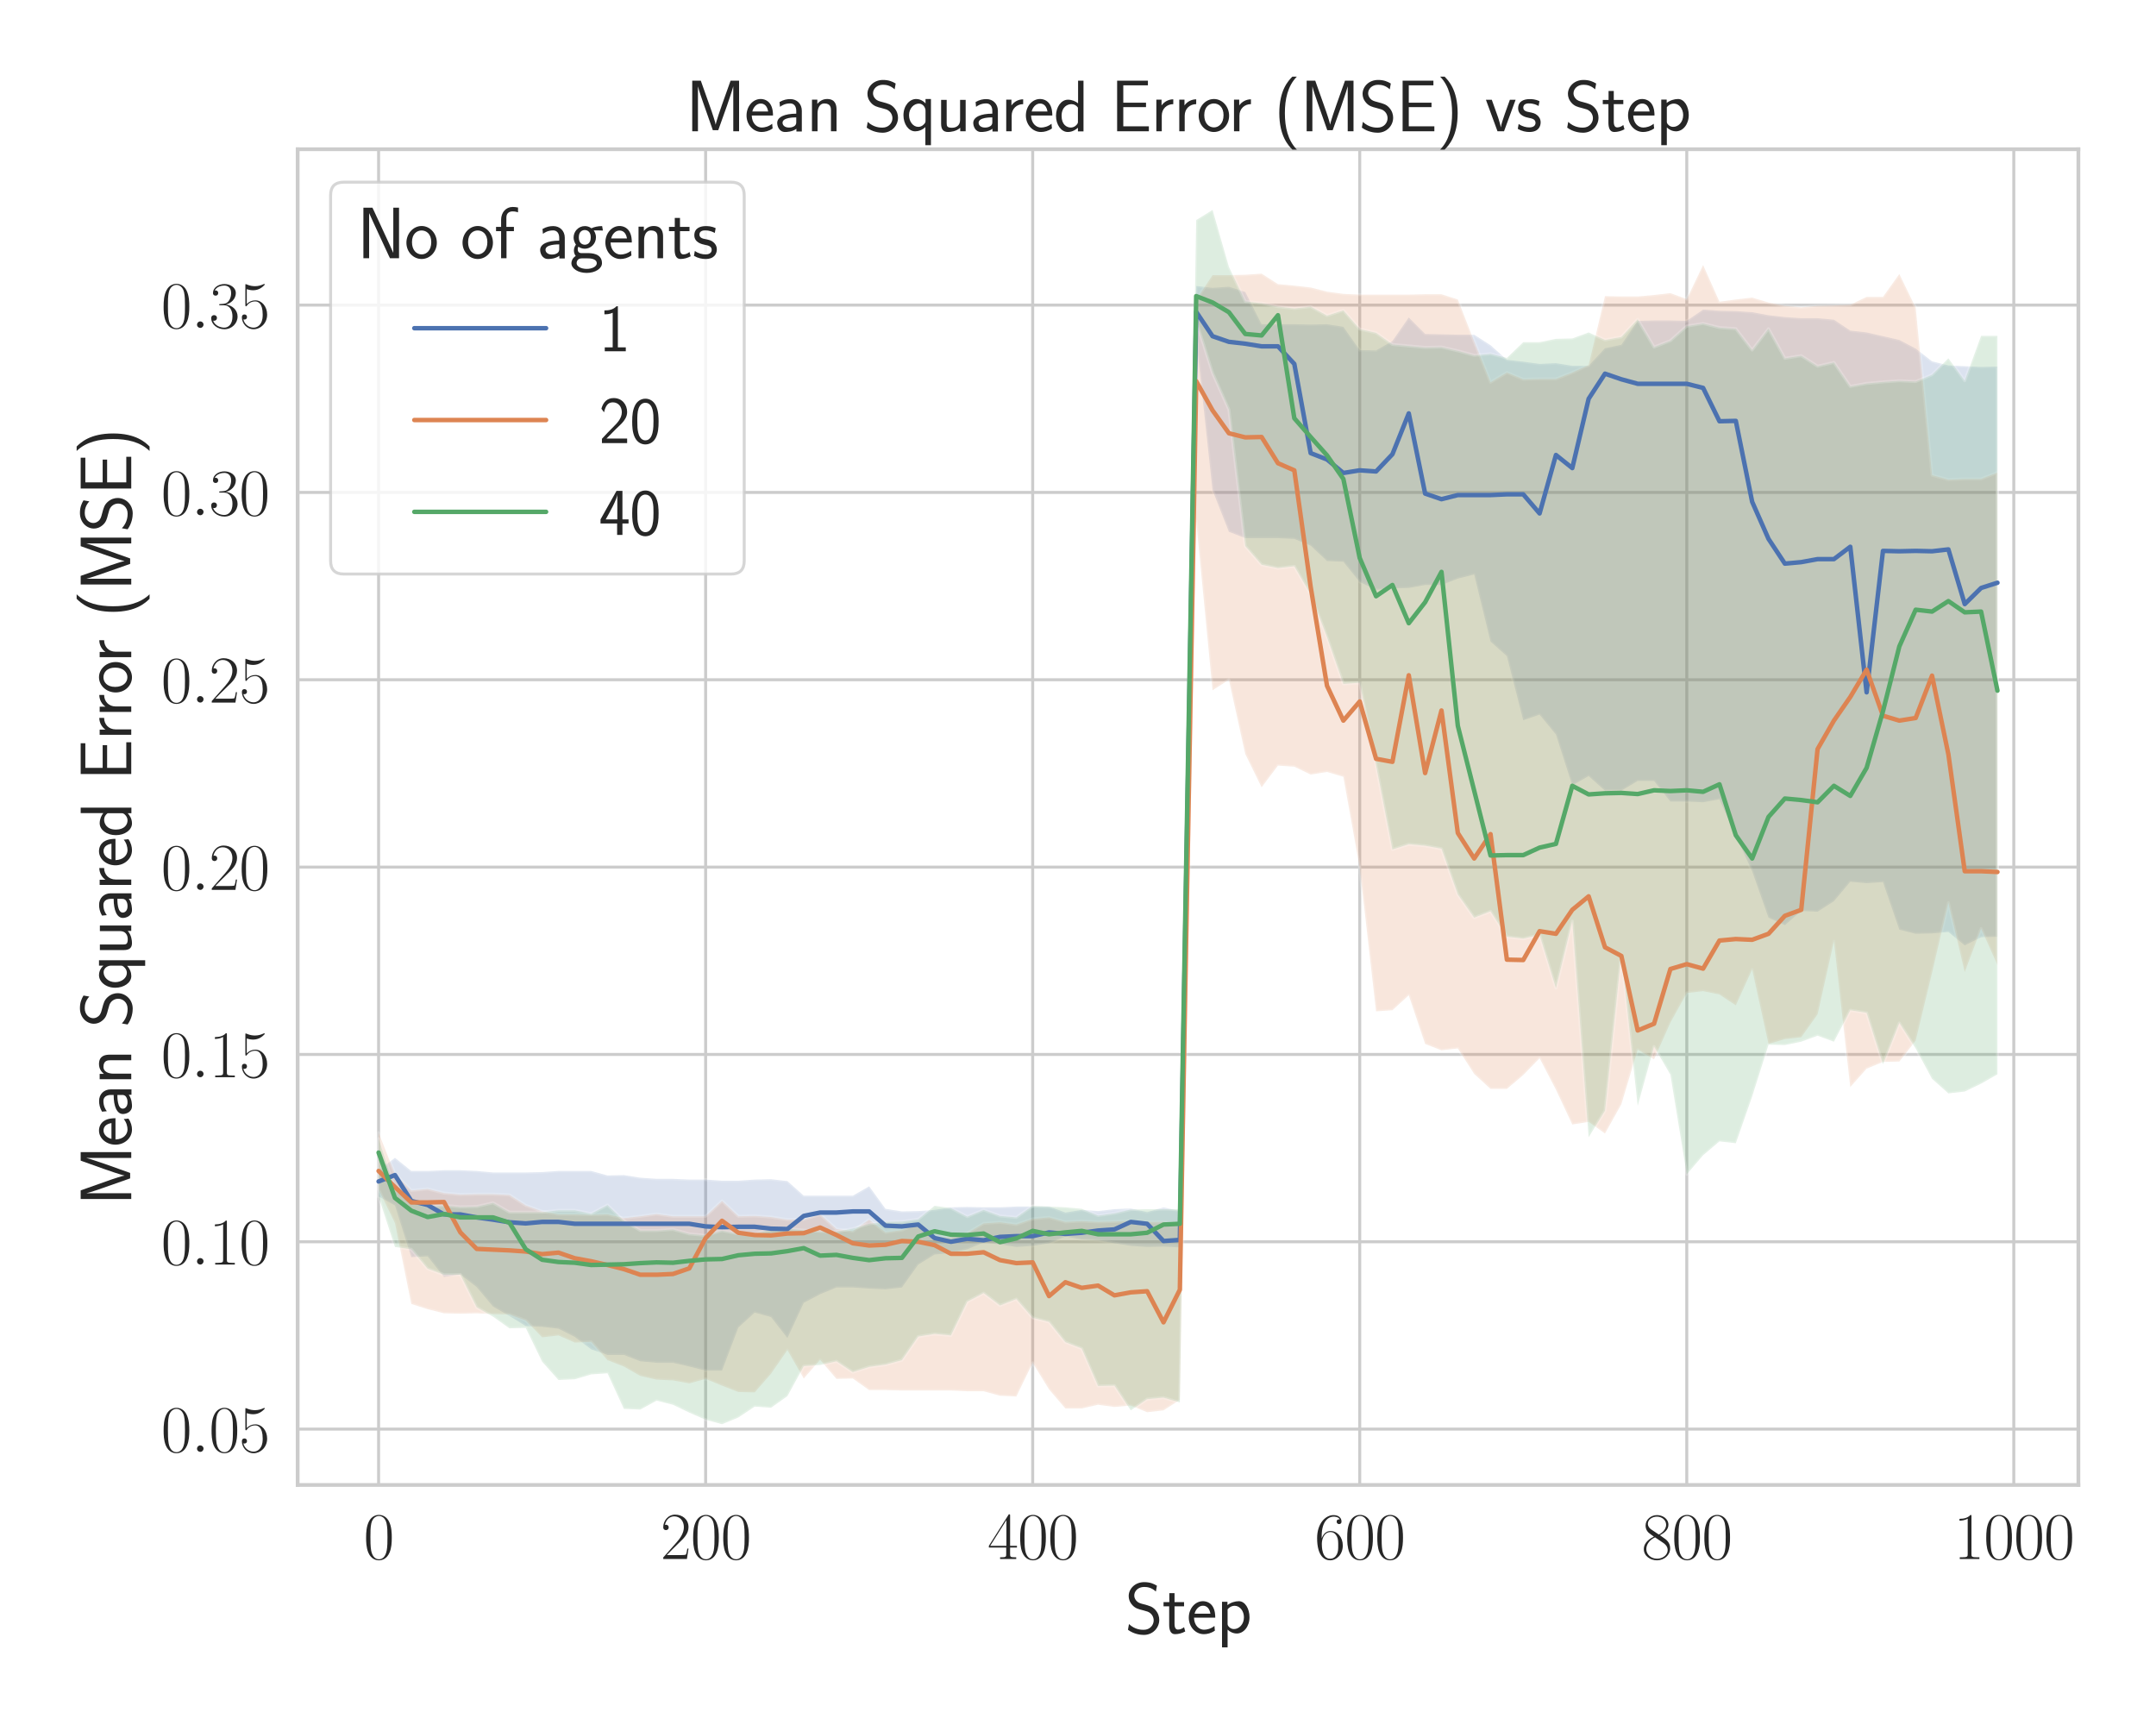 <?xml version="1.0" encoding="utf-8" standalone="no"?>
<!DOCTYPE svg PUBLIC "-//W3C//DTD SVG 1.1//EN"
  "http://www.w3.org/Graphics/SVG/1.1/DTD/svg11.dtd">
<svg xmlns:xlink="http://www.w3.org/1999/xlink" width="720pt" height="576pt" viewBox="0 0 720 576" xmlns="http://www.w3.org/2000/svg" version="1.1">
 <defs>
  <style type="text/css">*{stroke-linejoin: round; stroke-linecap: butt}</style>
 </defs>
 <g id="figure_1">
  <g id="patch_1">
   <path d="M 0 576 
L 720 576 
L 720 0 
L 0 0 
z
" style="fill: #ffffff"/>
  </g>
  <g id="axes_1">
   <g id="patch_2">
    <path d="M 99.406 495.841 
L 694.08 495.841 
L 694.08 49.831 
L 99.406 49.831 
z
" style="fill: #ffffff"/>
   </g>
   <g id="matplotlib.axis_1">
    <g id="xtick_1">
     <g id="line2d_1">
      <path d="M 126.437 495.841 
L 126.437 49.831 
" clip-path="url(#p36aef30b3f)" style="fill: none; stroke: #cccccc; stroke-linecap: round"/>
     </g>
     <g id="text_1">
      <!-- $\mathdefault{0}$ -->
      <g style="fill: #262626" transform="translate(121.411 520.562) scale(0.22 -0.22)">
       <defs>
        <path id="CMR17-30" d="M 2688 2025 
C 2688 2416 2682 3080 2413 3591 
C 2176 4039 1798 4198 1466 4198 
C 1158 4198 768 4058 525 3597 
C 269 3118 243 2524 243 2025 
C 243 1661 250 1106 448 619 
C 723 -39 1216 -128 1466 -128 
C 1760 -128 2208 -7 2470 600 
C 2662 1042 2688 1559 2688 2025 
z
M 1466 -26 
C 1056 -26 813 325 723 812 
C 653 1188 653 1738 653 2096 
C 653 2588 653 2997 736 3387 
C 858 3929 1216 4096 1466 4096 
C 1728 4096 2067 3923 2189 3400 
C 2272 3036 2278 2607 2278 2096 
C 2278 1680 2278 1169 2202 792 
C 2067 95 1690 -26 1466 -26 
z
" transform="scale(0.016)"/>
       </defs>
       <use xlink:href="#CMR17-30" transform="scale(0.996)"/>
      </g>
     </g>
    </g>
    <g id="xtick_2">
     <g id="line2d_2">
      <path d="M 235.651 495.841 
L 235.651 49.831 
" clip-path="url(#p36aef30b3f)" style="fill: none; stroke: #cccccc; stroke-linecap: round"/>
     </g>
     <g id="text_2">
      <!-- $\mathdefault{200}$ -->
      <g style="fill: #262626" transform="translate(220.573 520.562) scale(0.22 -0.22)">
       <defs>
        <path id="CMR17-32" d="M 2669 989 
L 2554 989 
C 2490 536 2438 459 2413 420 
C 2381 369 1920 369 1830 369 
L 602 369 
C 832 619 1280 1072 1824 1597 
C 2214 1967 2669 2402 2669 3035 
C 2669 3790 2067 4224 1395 4224 
C 691 4224 262 3604 262 3030 
C 262 2780 448 2748 525 2748 
C 589 2748 781 2787 781 3010 
C 781 3207 614 3264 525 3264 
C 486 3264 448 3258 422 3245 
C 544 3790 915 4058 1306 4058 
C 1862 4058 2227 3617 2227 3035 
C 2227 2479 1901 2000 1536 1584 
L 262 146 
L 262 0 
L 2515 0 
L 2669 989 
z
" transform="scale(0.016)"/>
       </defs>
       <use xlink:href="#CMR17-32" transform="scale(0.996)"/>
       <use xlink:href="#CMR17-30" transform="translate(45.69 0) scale(0.996)"/>
       <use xlink:href="#CMR17-30" transform="translate(91.381 0) scale(0.996)"/>
      </g>
     </g>
    </g>
    <g id="xtick_3">
     <g id="line2d_3">
      <path d="M 344.866 495.841 
L 344.866 49.831 
" clip-path="url(#p36aef30b3f)" style="fill: none; stroke: #cccccc; stroke-linecap: round"/>
     </g>
     <g id="text_3">
      <!-- $\mathdefault{400}$ -->
      <g style="fill: #262626" transform="translate(329.788 520.562) scale(0.22 -0.22)">
       <defs>
        <path id="CMR17-34" d="M 2150 4122 
C 2150 4256 2144 4256 2029 4256 
L 128 1254 
L 128 1088 
L 1779 1088 
L 1779 457 
C 1779 224 1766 160 1318 160 
L 1197 160 
L 1197 0 
C 1402 0 1747 0 1965 0 
C 2182 0 2528 0 2733 0 
L 2733 160 
L 2611 160 
C 2163 160 2150 224 2150 457 
L 2150 1088 
L 2803 1088 
L 2803 1254 
L 2150 1254 
L 2150 4122 
z
M 1798 3703 
L 1798 1254 
L 256 1254 
L 1798 3703 
z
" transform="scale(0.016)"/>
       </defs>
       <use xlink:href="#CMR17-34" transform="scale(0.996)"/>
       <use xlink:href="#CMR17-30" transform="translate(45.69 0) scale(0.996)"/>
       <use xlink:href="#CMR17-30" transform="translate(91.381 0) scale(0.996)"/>
      </g>
     </g>
    </g>
    <g id="xtick_4">
     <g id="line2d_4">
      <path d="M 454.081 495.841 
L 454.081 49.831 
" clip-path="url(#p36aef30b3f)" style="fill: none; stroke: #cccccc; stroke-linecap: round"/>
     </g>
     <g id="text_4">
      <!-- $\mathdefault{600}$ -->
      <g style="fill: #262626" transform="translate(439.003 520.562) scale(0.22 -0.22)">
       <defs>
        <path id="CMR17-36" d="M 678 2176 
C 678 3690 1395 4032 1811 4032 
C 1946 4032 2272 4009 2400 3776 
C 2298 3776 2106 3776 2106 3553 
C 2106 3381 2246 3323 2336 3323 
C 2394 3323 2566 3348 2566 3560 
C 2566 3954 2246 4179 1805 4179 
C 1043 4179 243 3390 243 1984 
C 243 253 966 -128 1478 -128 
C 2099 -128 2688 427 2688 1283 
C 2688 2081 2170 2662 1517 2662 
C 1126 2662 838 2407 678 1960 
L 678 2176 
z
M 1478 25 
C 691 25 691 1200 691 1436 
C 691 1896 909 2560 1504 2560 
C 1613 2560 1926 2560 2138 2120 
C 2253 1870 2253 1609 2253 1289 
C 2253 944 2253 690 2118 434 
C 1978 171 1773 25 1478 25 
z
" transform="scale(0.016)"/>
       </defs>
       <use xlink:href="#CMR17-36" transform="scale(0.996)"/>
       <use xlink:href="#CMR17-30" transform="translate(45.69 0) scale(0.996)"/>
       <use xlink:href="#CMR17-30" transform="translate(91.381 0) scale(0.996)"/>
      </g>
     </g>
    </g>
    <g id="xtick_5">
     <g id="line2d_5">
      <path d="M 563.295 495.841 
L 563.295 49.831 
" clip-path="url(#p36aef30b3f)" style="fill: none; stroke: #cccccc; stroke-linecap: round"/>
     </g>
     <g id="text_5">
      <!-- $\mathdefault{800}$ -->
      <g style="fill: #262626" transform="translate(548.218 520.562) scale(0.22 -0.22)">
       <defs>
        <path id="CMR17-38" d="M 1741 2264 
C 2144 2467 2554 2773 2554 3263 
C 2554 3841 1990 4179 1472 4179 
C 890 4179 378 3759 378 3180 
C 378 3021 416 2747 666 2505 
C 730 2442 998 2251 1171 2130 
C 883 1983 211 1634 211 934 
C 211 279 838 -128 1459 -128 
C 2144 -128 2720 362 2720 1010 
C 2720 1590 2330 1857 2074 2029 
L 1741 2264 
z
M 902 2822 
C 851 2854 595 3051 595 3351 
C 595 3739 998 4032 1459 4032 
C 1965 4032 2336 3676 2336 3262 
C 2336 2669 1670 2331 1638 2331 
C 1632 2331 1626 2331 1574 2370 
L 902 2822 
z
M 2080 1519 
C 2176 1449 2483 1240 2483 851 
C 2483 381 2010 25 1472 25 
C 890 25 448 438 448 940 
C 448 1443 838 1862 1280 2060 
L 2080 1519 
z
" transform="scale(0.016)"/>
       </defs>
       <use xlink:href="#CMR17-38" transform="scale(0.996)"/>
       <use xlink:href="#CMR17-30" transform="translate(45.69 0) scale(0.996)"/>
       <use xlink:href="#CMR17-30" transform="translate(91.381 0) scale(0.996)"/>
      </g>
     </g>
    </g>
    <g id="xtick_6">
     <g id="line2d_6">
      <path d="M 672.51 495.841 
L 672.51 49.831 
" clip-path="url(#p36aef30b3f)" style="fill: none; stroke: #cccccc; stroke-linecap: round"/>
     </g>
     <g id="text_6">
      <!-- $\mathdefault{1000}$ -->
      <g style="fill: #262626" transform="translate(652.406 520.562) scale(0.22 -0.22)">
       <defs>
        <path id="CMR17-31" d="M 1702 4058 
C 1702 4192 1696 4192 1606 4192 
C 1357 3916 979 3827 621 3827 
C 602 3827 570 3827 563 3808 
C 557 3795 557 3782 557 3648 
C 755 3648 1088 3686 1344 3839 
L 1344 461 
C 1344 236 1331 160 781 160 
L 589 160 
L 589 0 
C 896 0 1216 0 1523 0 
C 1830 0 2150 0 2458 0 
L 2458 160 
L 2266 160 
C 1715 160 1702 230 1702 458 
L 1702 4058 
z
" transform="scale(0.016)"/>
       </defs>
       <use xlink:href="#CMR17-31" transform="scale(0.996)"/>
       <use xlink:href="#CMR17-30" transform="translate(45.69 0) scale(0.996)"/>
       <use xlink:href="#CMR17-30" transform="translate(91.381 0) scale(0.996)"/>
       <use xlink:href="#CMR17-30" transform="translate(137.071 0) scale(0.996)"/>
      </g>
     </g>
    </g>
    <g id="text_7">
     <!-- Step -->
     <g style="fill: #262626" transform="translate(375.656 545.429) scale(0.24 -0.24)">
      <defs>
       <path id="CMSS17-53" d="M 2797 4169 
C 2515 4334 2208 4480 1690 4480 
C 864 4480 333 3879 333 3266 
C 333 3025 403 2753 653 2475 
C 902 2196 1184 2121 1542 2033 
C 1690 1994 1939 1924 1984 1906 
C 2342 1767 2515 1444 2515 1140 
C 2515 742 2202 318 1645 318 
C 1453 318 890 318 358 819 
L 269 318 
C 794 -64 1363 -128 1651 -128 
C 2438 -128 3002 488 3002 1186 
C 3002 1440 2925 1763 2656 2061 
C 2394 2347 2163 2410 1638 2549 
C 1338 2626 1146 2677 986 2873 
C 877 3013 819 3146 819 3317 
C 819 3673 1126 4060 1690 4060 
C 1971 4060 2336 4002 2707 3660 
L 2797 4169 
z
" transform="scale(0.016)"/>
       <path id="CMSS17-74" d="M 1069 2368 
L 1901 2368 
L 1901 2737 
L 1069 2737 
L 1069 3520 
L 614 3520 
L 614 2737 
L 109 2737 
L 109 2368 
L 602 2368 
L 602 749 
C 602 384 685 -64 1107 -64 
C 1427 -64 1722 25 2003 172 
L 1901 548 
C 1747 414 1562 337 1363 337 
C 1082 337 1069 696 1069 856 
L 1069 2368 
z
" transform="scale(0.016)"/>
       <path id="CMSS17-65" d="M 2502 1377 
C 2502 1590 2490 2003 2285 2345 
C 2061 2713 1696 2816 1421 2816 
C 755 2816 192 2188 192 1375 
C 192 582 774 -64 1510 -64 
C 1798 -64 2150 19 2470 248 
C 2470 274 2458 414 2451 420 
C 2451 433 2432 630 2432 656 
C 2125 407 1773 325 1517 325 
C 1107 325 666 667 646 1377 
L 2502 1377 
z
M 698 1728 
C 781 2084 1062 2421 1421 2421 
C 1517 2421 1965 2421 2080 1728 
L 698 1728 
z
" transform="scale(0.016)"/>
       <path id="CMSS17-70" d="M 966 333 
C 1178 129 1466 -5 1773 -5 
C 2368 -5 2880 603 2880 1412 
C 2880 2159 2496 2816 1946 2816 
C 1626 2816 1242 2702 954 2472 
L 954 2765 
L 480 2765 
L 480 -1216 
L 966 -1216 
L 966 333 
z
M 966 2100 
C 1018 2176 1235 2415 1587 2415 
C 2035 2415 2394 1960 2394 1412 
C 2394 787 1958 384 1530 384 
C 1402 384 1267 415 1139 523 
C 966 674 966 768 966 857 
L 966 2100 
z
" transform="scale(0.016)"/>
      </defs>
      <use xlink:href="#CMSS17-53" transform="scale(0.996)"/>
      <use xlink:href="#CMSS17-74" transform="translate(52.049 0) scale(0.996)"/>
      <use xlink:href="#CMSS17-65" transform="translate(85.88 0) scale(0.996)"/>
      <use xlink:href="#CMSS17-70" transform="translate(127.519 0) scale(0.996)"/>
     </g>
    </g>
   </g>
   <g id="matplotlib.axis_2">
    <g id="ytick_1">
     <g id="line2d_7">
      <path d="M 99.406 477.194 
L 694.08 477.194 
" clip-path="url(#p36aef30b3f)" style="fill: none; stroke: #cccccc; stroke-linecap: round"/>
     </g>
     <g id="text_8">
      <!-- $\mathdefault{0.05}$ -->
      <g style="fill: #262626" transform="translate(53.789 484.804) scale(0.22 -0.22)">
       <defs>
        <path id="CMMI12-3a" d="M 1178 307 
C 1178 492 1024 619 870 619 
C 685 619 557 466 557 313 
C 557 128 710 0 864 0 
C 1050 0 1178 153 1178 307 
z
" transform="scale(0.016)"/>
        <path id="CMR17-35" d="M 730 3692 
C 794 3666 1056 3584 1325 3584 
C 1920 3584 2246 3911 2432 4100 
C 2432 4157 2432 4192 2394 4192 
C 2387 4192 2374 4192 2323 4163 
C 2099 4058 1837 3973 1517 3973 
C 1325 3973 1037 3999 723 4139 
C 653 4171 640 4171 634 4171 
C 602 4171 595 4164 595 4037 
L 595 2203 
C 595 2089 595 2057 659 2057 
C 691 2057 704 2070 736 2114 
C 941 2401 1222 2522 1542 2522 
C 1766 2522 2246 2382 2246 1289 
C 2246 1085 2246 715 2054 421 
C 1894 159 1645 25 1370 25 
C 947 25 518 320 403 814 
C 429 807 480 795 506 795 
C 589 795 749 840 749 1038 
C 749 1210 627 1280 506 1280 
C 358 1280 262 1190 262 1011 
C 262 454 704 -128 1382 -128 
C 2042 -128 2669 440 2669 1264 
C 2669 2030 2170 2624 1549 2624 
C 1222 2624 947 2503 730 2274 
L 730 3692 
z
" transform="scale(0.016)"/>
       </defs>
       <use xlink:href="#CMR17-30" transform="scale(0.996)"/>
       <use xlink:href="#CMMI12-3a" transform="translate(45.69 0) scale(0.996)"/>
       <use xlink:href="#CMR17-30" transform="translate(72.788 0) scale(0.996)"/>
       <use xlink:href="#CMR17-35" transform="translate(118.478 0) scale(0.996)"/>
      </g>
     </g>
    </g>
    <g id="ytick_2">
     <g id="line2d_8">
      <path d="M 99.406 414.642 
L 694.08 414.642 
" clip-path="url(#p36aef30b3f)" style="fill: none; stroke: #cccccc; stroke-linecap: round"/>
     </g>
     <g id="text_9">
      <!-- $\mathdefault{0.10}$ -->
      <g style="fill: #262626" transform="translate(53.789 422.252) scale(0.22 -0.22)">
       <use xlink:href="#CMR17-30" transform="scale(0.996)"/>
       <use xlink:href="#CMMI12-3a" transform="translate(45.69 0) scale(0.996)"/>
       <use xlink:href="#CMR17-31" transform="translate(72.788 0) scale(0.996)"/>
       <use xlink:href="#CMR17-30" transform="translate(118.478 0) scale(0.996)"/>
      </g>
     </g>
    </g>
    <g id="ytick_3">
     <g id="line2d_9">
      <path d="M 99.406 352.09 
L 694.08 352.09 
" clip-path="url(#p36aef30b3f)" style="fill: none; stroke: #cccccc; stroke-linecap: round"/>
     </g>
     <g id="text_10">
      <!-- $\mathdefault{0.15}$ -->
      <g style="fill: #262626" transform="translate(53.789 359.7) scale(0.22 -0.22)">
       <use xlink:href="#CMR17-30" transform="scale(0.996)"/>
       <use xlink:href="#CMMI12-3a" transform="translate(45.69 0) scale(0.996)"/>
       <use xlink:href="#CMR17-31" transform="translate(72.788 0) scale(0.996)"/>
       <use xlink:href="#CMR17-35" transform="translate(118.478 0) scale(0.996)"/>
      </g>
     </g>
    </g>
    <g id="ytick_4">
     <g id="line2d_10">
      <path d="M 99.406 289.538 
L 694.08 289.538 
" clip-path="url(#p36aef30b3f)" style="fill: none; stroke: #cccccc; stroke-linecap: round"/>
     </g>
     <g id="text_11">
      <!-- $\mathdefault{0.20}$ -->
      <g style="fill: #262626" transform="translate(53.789 297.148) scale(0.22 -0.22)">
       <use xlink:href="#CMR17-30" transform="scale(0.996)"/>
       <use xlink:href="#CMMI12-3a" transform="translate(45.69 0) scale(0.996)"/>
       <use xlink:href="#CMR17-32" transform="translate(72.788 0) scale(0.996)"/>
       <use xlink:href="#CMR17-30" transform="translate(118.478 0) scale(0.996)"/>
      </g>
     </g>
    </g>
    <g id="ytick_5">
     <g id="line2d_11">
      <path d="M 99.406 226.985 
L 694.08 226.985 
" clip-path="url(#p36aef30b3f)" style="fill: none; stroke: #cccccc; stroke-linecap: round"/>
     </g>
     <g id="text_12">
      <!-- $\mathdefault{0.25}$ -->
      <g style="fill: #262626" transform="translate(53.789 234.596) scale(0.22 -0.22)">
       <use xlink:href="#CMR17-30" transform="scale(0.996)"/>
       <use xlink:href="#CMMI12-3a" transform="translate(45.69 0) scale(0.996)"/>
       <use xlink:href="#CMR17-32" transform="translate(72.788 0) scale(0.996)"/>
       <use xlink:href="#CMR17-35" transform="translate(118.478 0) scale(0.996)"/>
      </g>
     </g>
    </g>
    <g id="ytick_6">
     <g id="line2d_12">
      <path d="M 99.406 164.433 
L 694.08 164.433 
" clip-path="url(#p36aef30b3f)" style="fill: none; stroke: #cccccc; stroke-linecap: round"/>
     </g>
     <g id="text_13">
      <!-- $\mathdefault{0.30}$ -->
      <g style="fill: #262626" transform="translate(53.789 172.043) scale(0.22 -0.22)">
       <defs>
        <path id="CMR17-33" d="M 1414 2157 
C 1984 2157 2234 1662 2234 1090 
C 2234 320 1824 25 1453 25 
C 1114 25 563 194 390 693 
C 422 680 454 680 486 680 
C 640 680 755 782 755 948 
C 755 1133 614 1216 486 1216 
C 378 1216 211 1165 211 926 
C 211 335 787 -128 1466 -128 
C 2176 -128 2720 430 2720 1085 
C 2720 1707 2208 2157 1600 2227 
C 2086 2328 2554 2756 2554 3329 
C 2554 3820 2048 4179 1472 4179 
C 890 4179 378 3829 378 3329 
C 378 3110 544 3072 627 3072 
C 762 3072 877 3155 877 3321 
C 877 3486 762 3569 627 3569 
C 602 3569 570 3569 544 3557 
C 730 3959 1235 4032 1459 4032 
C 1683 4032 2106 3925 2106 3320 
C 2106 3143 2080 2828 1862 2550 
C 1670 2304 1453 2304 1242 2284 
C 1210 2284 1062 2269 1037 2269 
C 992 2263 966 2257 966 2208 
C 966 2163 973 2157 1101 2157 
L 1414 2157 
z
" transform="scale(0.016)"/>
       </defs>
       <use xlink:href="#CMR17-30" transform="scale(0.996)"/>
       <use xlink:href="#CMMI12-3a" transform="translate(45.69 0) scale(0.996)"/>
       <use xlink:href="#CMR17-33" transform="translate(72.788 0) scale(0.996)"/>
       <use xlink:href="#CMR17-30" transform="translate(118.478 0) scale(0.996)"/>
      </g>
     </g>
    </g>
    <g id="ytick_7">
     <g id="line2d_13">
      <path d="M 99.406 101.881 
L 694.08 101.881 
" clip-path="url(#p36aef30b3f)" style="fill: none; stroke: #cccccc; stroke-linecap: round"/>
     </g>
     <g id="text_14">
      <!-- $\mathdefault{0.35}$ -->
      <g style="fill: #262626" transform="translate(53.789 109.491) scale(0.22 -0.22)">
       <use xlink:href="#CMR17-30" transform="scale(0.996)"/>
       <use xlink:href="#CMMI12-3a" transform="translate(45.69 0) scale(0.996)"/>
       <use xlink:href="#CMR17-33" transform="translate(72.788 0) scale(0.996)"/>
       <use xlink:href="#CMR17-35" transform="translate(118.478 0) scale(0.996)"/>
      </g>
     </g>
    </g>
    <g id="text_15">
     <!-- Mean Squared Error (MSE) -->
     <g style="fill: #262626" transform="translate(43.831 402.557) rotate(-90) scale(0.24 -0.24)">
      <defs>
       <path id="CMSS17-4d" d="M 3194 2371 
L 2886 1473 
C 2835 1307 2662 791 2624 587 
L 2618 587 
C 2598 715 2560 849 2458 1174 
C 2400 1365 2336 1562 2272 1741 
L 1325 4416 
L 576 4416 
L 576 0 
L 1075 0 
L 1075 3900 
L 1082 3900 
C 1082 3894 1139 3613 1530 2499 
L 2374 96 
L 2848 96 
L 3610 2231 
C 3661 2378 3821 2843 3891 3066 
C 3955 3257 4115 3728 4154 3913 
L 4160 3913 
L 4160 0 
L 4666 0 
L 4666 4416 
L 3923 4416 
L 3194 2371 
z
" transform="scale(0.016)"/>
       <path id="CMSS17-61" d="M 2406 1791 
C 2406 2392 1978 2808 1402 2808 
C 1120 2808 813 2757 461 2553 
L 499 2135 
C 659 2248 934 2432 1395 2432 
C 1722 2432 1920 2180 1920 1782 
L 1920 1536 
C 896 1536 256 1238 256 726 
C 256 461 416 -64 947 -64 
C 1043 -64 1562 -64 1933 217 
L 1933 -19 
L 2406 -19 
L 2406 1791 
z
M 1920 816 
C 1920 701 1920 548 1728 434 
C 1562 325 1350 325 1261 325 
C 941 325 723 511 723 744 
C 723 1211 1722 1211 1920 1211 
L 1920 816 
z
" transform="scale(0.016)"/>
       <path id="CMSS17-6e" d="M 2618 1877 
C 2618 2283 2522 2816 1798 2816 
C 1389 2816 1120 2606 941 2389 
L 941 2758 
L 474 2758 
L 474 0 
L 960 0 
L 960 1559 
C 960 1964 1114 2428 1549 2428 
C 2112 2428 2131 2048 2131 1829 
L 2131 0 
L 2618 0 
L 2618 1877 
z
" transform="scale(0.016)"/>
       <path id="CMSS17-71" d="M 2611 2816 
L 2138 2816 
L 2138 2428 
C 2112 2460 1818 2816 1318 2816 
C 736 2816 211 2228 211 1399 
C 211 633 653 -5 1229 -5 
C 1498 -5 1837 91 2125 365 
L 2125 -1216 
L 2611 -1216 
L 2611 2816 
z
M 2138 914 
C 2138 832 2138 718 1939 554 
C 1888 510 1747 384 1504 384 
C 1050 384 698 850 698 1399 
C 698 2011 1126 2415 1562 2415 
C 1926 2415 2138 2061 2138 1797 
L 2138 914 
z
" transform="scale(0.016)"/>
       <path id="CMSS17-75" d="M 2618 2739 
L 2131 2739 
L 2131 972 
C 2131 498 1786 306 1421 306 
C 998 306 960 447 960 709 
L 960 2739 
L 474 2739 
L 474 678 
C 474 179 646 -64 1088 -64 
C 1306 -64 1798 -13 2144 306 
L 2144 0 
L 2618 0 
L 2618 2739 
z
" transform="scale(0.016)"/>
       <path id="CMSS17-72" d="M 954 1363 
C 954 1965 1395 2368 1958 2368 
L 1958 2789 
C 1549 2789 1165 2585 934 2253 
L 934 2758 
L 480 2758 
L 480 0 
L 954 0 
L 954 1363 
z
" transform="scale(0.016)"/>
       <path id="CMSS17-64" d="M 2611 4416 
L 2138 4416 
L 2138 2438 
C 1939 2603 1613 2756 1254 2756 
C 672 2756 211 2131 211 1347 
C 211 562 666 -64 1235 -64 
C 1677 -64 1971 172 2125 306 
L 2125 -13 
L 2611 -13 
L 2611 4416 
z
M 2125 836 
C 2125 747 2125 653 1926 482 
C 1798 375 1645 325 1498 325 
C 1152 325 698 576 698 1340 
C 698 2134 1210 2368 1562 2368 
C 1798 2368 1990 2254 2125 2065 
L 2125 836 
z
" transform="scale(0.016)"/>
       <path id="CMSS17-45" d="M 1958 433 
C 1446 433 1216 433 1101 433 
L 1101 2107 
L 3085 2107 
L 3085 2496 
L 1101 2496 
L 1101 4009 
L 1926 4009 
C 2003 4009 2080 4009 2157 4009 
L 3251 4009 
L 3251 4416 
L 563 4416 
L 563 0 
L 3334 0 
L 3334 433 
L 1958 433 
z
" transform="scale(0.016)"/>
       <path id="CMSS17-6f" d="M 2829 1356 
C 2829 2176 2221 2816 1504 2816 
C 768 2816 173 2157 173 1356 
C 173 544 787 -64 1498 -64 
C 2227 -64 2829 563 2829 1356 
z
M 1504 337 
C 1050 337 659 709 659 1408 
C 659 2151 1114 2427 1498 2427 
C 1914 2427 2342 2126 2342 1408 
C 2342 683 1926 337 1504 337 
z
" transform="scale(0.016)"/>
       <path id="CMSS17-28" d="M 1613 4768 
C 1267 4417 474 3601 474 1588 
C 474 -433 1267 -1243 1613 -1600 
L 2003 -1600 
C 1216 -784 960 357 960 1581 
C 960 2798 1203 3946 2003 4768 
L 1613 4768 
z
" transform="scale(0.016)"/>
       <path id="CMSS17-29" d="M 723 -1600 
C 1069 -1249 1862 -433 1862 1581 
C 1862 3601 1069 4411 723 4768 
L 333 4768 
C 1120 3952 1376 2811 1376 1588 
C 1376 370 1133 -778 333 -1600 
L 723 -1600 
z
" transform="scale(0.016)"/>
      </defs>
      <use xlink:href="#CMSS17-4d" transform="scale(0.996)"/>
      <use xlink:href="#CMSS17-65" transform="translate(81.676 0) scale(0.996)"/>
      <use xlink:href="#CMSS17-61" transform="translate(123.315 0) scale(0.996)"/>
      <use xlink:href="#CMSS17-6e" transform="translate(168.237 0) scale(0.996)"/>
      <use xlink:href="#CMSS17-53" transform="translate(247.671 0) scale(0.996)"/>
      <use xlink:href="#CMSS17-71" transform="translate(299.719 0) scale(0.996)"/>
      <use xlink:href="#CMSS17-75" transform="translate(347.924 0) scale(0.996)"/>
      <use xlink:href="#CMSS17-61" transform="translate(396.129 0) scale(0.996)"/>
      <use xlink:href="#CMSS17-72" transform="translate(438.449 0) scale(0.996)"/>
      <use xlink:href="#CMSS17-65" transform="translate(470.358 0) scale(0.996)"/>
      <use xlink:href="#CMSS17-64" transform="translate(511.997 0) scale(0.996)"/>
      <use xlink:href="#CMSS17-45" transform="translate(591.431 0) scale(0.996)"/>
      <use xlink:href="#CMSS17-72" transform="translate(647.323 0) scale(0.996)"/>
      <use xlink:href="#CMSS17-72" transform="translate(679.233 0) scale(0.996)"/>
      <use xlink:href="#CMSS17-6f" transform="translate(711.143 0) scale(0.996)"/>
      <use xlink:href="#CMSS17-72" transform="translate(755.384 0) scale(0.996)"/>
      <use xlink:href="#CMSS17-28" transform="translate(818.523 0) scale(0.996)"/>
      <use xlink:href="#CMSS17-4d" transform="translate(854.957 0) scale(0.996)"/>
      <use xlink:href="#CMSS17-53" transform="translate(936.633 0) scale(0.996)"/>
      <use xlink:href="#CMSS17-45" transform="translate(988.681 0) scale(0.996)"/>
      <use xlink:href="#CMSS17-29" transform="translate(1044.573 0) scale(0.996)"/>
     </g>
    </g>
   </g>
   <g id="PolyCollection_1">
    <defs>
     <path id="m2672d8d405" d="M 126.437 -185.253 
L 126.437 -176.496 
L 131.897 -173.493 
L 137.358 -156.229 
L 142.819 -156.479 
L 148.279 -149.598 
L 153.74 -150.474 
L 159.201 -146.22 
L 164.662 -139.715 
L 170.122 -136.587 
L 175.583 -133.21 
L 181.044 -132.959 
L 186.505 -132.334 
L 191.965 -129.582 
L 197.426 -125.453 
L 202.887 -123.577 
L 208.348 -123.577 
L 213.808 -121.45 
L 219.269 -120.949 
L 224.73 -120.949 
L 230.191 -119.698 
L 235.651 -118.322 
L 241.112 -118.322 
L 246.573 -132.709 
L 252.033 -137.713 
L 257.494 -136.212 
L 262.955 -129.206 
L 268.416 -140.966 
L 273.876 -143.843 
L 279.337 -146.095 
L 284.798 -146.095 
L 290.259 -145.72 
L 295.719 -145.47 
L 301.18 -146.095 
L 306.641 -153.727 
L 312.102 -157.105 
L 317.562 -157.605 
L 323.023 -158.856 
L 328.484 -161.108 
L 333.944 -160.482 
L 339.405 -159.607 
L 344.866 -159.982 
L 350.327 -160.858 
L 355.787 -163.11 
L 361.248 -162.109 
L 366.709 -161.858 
L 372.17 -160.858 
L 377.63 -159.982 
L 383.091 -159.607 
L 388.552 -159.732 
L 394.013 -159.481 
L 399.473 -462.86 
L 404.934 -412.318 
L 410.395 -398.431 
L 415.856 -396.304 
L 421.316 -396.304 
L 426.777 -396.304 
L 432.238 -396.054 
L 437.698 -393.802 
L 443.159 -388.673 
L 448.62 -388.423 
L 454.081 -381.667 
L 459.541 -379.04 
L 465.002 -379.54 
L 470.463 -379.665 
L 475.924 -380.666 
L 481.384 -380.666 
L 486.845 -382.793 
L 492.306 -384.169 
L 497.767 -361.775 
L 503.227 -356.896 
L 508.688 -335.503 
L 514.149 -337.38 
L 519.609 -330.749 
L 525.07 -313.735 
L 530.531 -316.863 
L 535.992 -311.984 
L 541.452 -311.984 
L 546.913 -315.236 
L 552.374 -315.236 
L 557.835 -308.356 
L 563.295 -308.356 
L 568.756 -308.106 
L 574.217 -309.106 
L 579.678 -296.971 
L 585.138 -285.086 
L 590.599 -269.573 
L 596.06 -267.071 
L 601.521 -271.825 
L 606.981 -271.575 
L 612.442 -275.078 
L 617.903 -281.583 
L 623.363 -281.083 
L 628.824 -281.458 
L 634.285 -265.57 
L 639.746 -264.194 
L 645.206 -264.319 
L 650.667 -264.819 
L 656.128 -260.316 
L 661.589 -263.068 
L 667.049 -263.193 
L 667.049 -453.602 
L 667.049 -453.602 
L 661.589 -453.477 
L 656.128 -453.727 
L 650.667 -453.977 
L 645.206 -455.353 
L 639.746 -459.607 
L 634.285 -462.484 
L 628.824 -463.735 
L 623.363 -464.986 
L 617.903 -465.612 
L 612.442 -469.24 
L 606.981 -469.74 
L 601.521 -469.74 
L 596.06 -470.116 
L 590.599 -470.741 
L 585.138 -471.742 
L 579.678 -472.117 
L 574.217 -472.243 
L 568.756 -472.618 
L 563.295 -468.865 
L 557.835 -468.99 
L 552.374 -468.99 
L 546.913 -468.865 
L 541.452 -460.858 
L 535.992 -459.732 
L 530.531 -453.852 
L 525.07 -453.852 
L 519.609 -454.728 
L 514.149 -454.478 
L 508.688 -455.228 
L 503.227 -455.854 
L 497.767 -460.733 
L 492.306 -464.236 
L 486.845 -464.236 
L 481.384 -464.361 
L 475.924 -464.486 
L 470.463 -469.991 
L 465.002 -462.109 
L 459.541 -458.981 
L 454.081 -459.107 
L 448.62 -466.863 
L 443.159 -467.739 
L 437.698 -467.614 
L 432.238 -467.739 
L 426.777 -467.739 
L 421.316 -467.739 
L 415.856 -478.498 
L 410.395 -480.249 
L 404.934 -479.874 
L 399.473 -480.499 
L 394.013 -171.617 
L 388.552 -172.868 
L 383.091 -171.241 
L 377.63 -172.492 
L 372.17 -172.242 
L 366.709 -171.617 
L 361.248 -171.992 
L 355.787 -171.116 
L 350.327 -173.118 
L 344.866 -173.118 
L 339.405 -173.118 
L 333.944 -172.868 
L 328.484 -172.868 
L 323.023 -172.993 
L 317.562 -172.868 
L 312.102 -171.992 
L 306.641 -171.617 
L 301.18 -171.492 
L 295.719 -172.367 
L 290.259 -179.874 
L 284.798 -176.746 
L 279.337 -176.746 
L 273.876 -176.746 
L 268.416 -176.746 
L 262.955 -181.625 
L 257.494 -182.25 
L 252.033 -182.125 
L 246.573 -181.75 
L 241.112 -181.75 
L 235.651 -182.125 
L 230.191 -182.125 
L 224.73 -182.376 
L 219.269 -182.376 
L 213.808 -182.751 
L 208.348 -183.627 
L 202.887 -183.502 
L 197.426 -185.003 
L 191.965 -185.003 
L 186.505 -185.003 
L 181.044 -184.627 
L 175.583 -184.502 
L 170.122 -184.502 
L 164.662 -184.502 
L 159.201 -185.003 
L 153.74 -185.253 
L 148.279 -185.253 
L 142.819 -185.003 
L 137.358 -185.003 
L 131.897 -189.381 
L 126.437 -185.253 
z
" style="stroke: #ffffff; stroke-opacity: 0.2"/>
    </defs>
    <g clip-path="url(#p36aef30b3f)">
     <use xlink:href="#m2672d8d405" x="0" y="576" style="fill: #4c72b0; fill-opacity: 0.2; stroke: #ffffff; stroke-opacity: 0.2"/>
    </g>
   </g>
   <g id="PolyCollection_2">
    <defs>
     <path id="mf94ba97e57" d="M 126.437 -197.763 
L 126.437 -178.873 
L 131.897 -167.613 
L 137.358 -140.591 
L 142.819 -138.839 
L 148.279 -137.463 
L 153.74 -137.338 
L 159.201 -137.463 
L 164.662 -137.213 
L 170.122 -137.088 
L 175.583 -135.086 
L 181.044 -129.456 
L 186.505 -130.082 
L 191.965 -127.705 
L 197.426 -127.955 
L 202.887 -121.825 
L 208.348 -119.698 
L 213.808 -116.571 
L 219.269 -115.32 
L 224.73 -115.069 
L 230.191 -114.069 
L 235.651 -115.57 
L 241.112 -113.318 
L 246.573 -111.191 
L 252.033 -111.066 
L 257.494 -117.321 
L 262.955 -125.203 
L 268.416 -115.695 
L 273.876 -121.95 
L 279.337 -115.57 
L 284.798 -115.695 
L 290.259 -111.817 
L 295.719 -111.817 
L 301.18 -111.692 
L 306.641 -111.692 
L 312.102 -111.692 
L 317.562 -111.692 
L 323.023 -111.441 
L 328.484 -111.441 
L 333.944 -109.94 
L 339.405 -109.69 
L 344.866 -120.949 
L 350.327 -112.067 
L 355.787 -105.687 
L 361.248 -105.687 
L 366.709 -106.938 
L 372.17 -106.187 
L 377.63 -106.687 
L 383.091 -104.436 
L 388.552 -105.061 
L 394.013 -108.564 
L 399.473 -401.934 
L 404.934 -345.512 
L 410.395 -349.015 
L 415.856 -324.244 
L 421.316 -313.11 
L 426.777 -320.366 
L 432.238 -319.99 
L 437.698 -317.363 
L 443.159 -318.239 
L 448.62 -316.613 
L 454.081 -286.212 
L 459.541 -238.297 
L 465.002 -238.673 
L 470.463 -243.677 
L 475.924 -227.413 
L 481.384 -225.286 
L 486.845 -225.912 
L 492.306 -217.405 
L 497.767 -212.401 
L 503.227 -212.401 
L 508.688 -217.03 
L 514.149 -222.659 
L 519.609 -212.15 
L 525.07 -200.516 
L 530.531 -201.391 
L 535.992 -197.513 
L 541.452 -207.271 
L 546.913 -225.537 
L 552.374 -222.284 
L 557.835 -234.544 
L 563.295 -244.427 
L 568.756 -245.053 
L 574.217 -243.927 
L 579.678 -240.299 
L 585.138 -252.309 
L 590.599 -227.413 
L 596.06 -229.04 
L 601.521 -229.665 
L 606.981 -237.296 
L 612.442 -261.692 
L 617.903 -213.026 
L 623.363 -219.156 
L 628.824 -221.408 
L 634.285 -221.533 
L 639.746 -228.539 
L 645.206 -251.183 
L 650.667 -274.578 
L 656.128 -251.433 
L 661.589 -265.945 
L 667.049 -253.81 
L 667.049 -418.197 
L 667.049 -418.197 
L 661.589 -416.071 
L 656.128 -416.071 
L 650.667 -415.82 
L 645.206 -417.322 
L 639.746 -473.243 
L 634.285 -484.503 
L 628.824 -476.871 
L 623.363 -476.871 
L 617.903 -474.244 
L 612.442 -473.994 
L 606.981 -473.869 
L 601.521 -473.368 
L 596.06 -473.869 
L 590.599 -474.995 
L 585.138 -476.621 
L 579.678 -475.996 
L 574.217 -475.245 
L 568.756 -487.505 
L 563.295 -476.121 
L 557.835 -478.122 
L 552.374 -477.497 
L 546.913 -476.996 
L 541.452 -476.996 
L 535.992 -477.122 
L 530.531 -454.102 
L 525.07 -451.6 
L 519.609 -449.474 
L 514.149 -449.474 
L 508.688 -449.348 
L 503.227 -451.6 
L 497.767 -448.348 
L 492.306 -461.984 
L 486.845 -475.996 
L 481.384 -477.747 
L 475.924 -477.747 
L 470.463 -477.622 
L 465.002 -477.622 
L 459.541 -477.622 
L 454.081 -477.622 
L 448.62 -477.872 
L 443.159 -478.623 
L 437.698 -479.999 
L 432.238 -480.625 
L 426.777 -481.125 
L 421.316 -484.628 
L 415.856 -484.253 
L 410.395 -484.127 
L 404.934 -484.127 
L 399.473 -475.871 
L 394.013 -167.363 
L 388.552 -167.989 
L 383.091 -167.989 
L 377.63 -168.364 
L 372.17 -168.114 
L 366.709 -167.989 
L 361.248 -168.239 
L 355.787 -167.989 
L 350.327 -169.49 
L 344.866 -168.989 
L 339.405 -167.113 
L 333.944 -167.863 
L 328.484 -167.488 
L 323.023 -164.235 
L 317.562 -162.859 
L 312.102 -162.984 
L 306.641 -167.488 
L 301.18 -165.236 
L 295.719 -164.486 
L 290.259 -168.739 
L 284.798 -164.861 
L 279.337 -165.612 
L 273.876 -170.491 
L 268.416 -168.864 
L 262.955 -168.739 
L 257.494 -169.615 
L 252.033 -169.99 
L 246.573 -169.865 
L 241.112 -174.994 
L 235.651 -169.865 
L 230.191 -169.865 
L 224.73 -169.865 
L 219.269 -170.616 
L 213.808 -169.865 
L 208.348 -169.24 
L 202.887 -170.491 
L 197.426 -170.366 
L 191.965 -170.491 
L 186.505 -170.491 
L 181.044 -171.492 
L 175.583 -173.493 
L 170.122 -176.996 
L 164.662 -177.246 
L 159.201 -177.246 
L 153.74 -177.121 
L 148.279 -177.622 
L 142.819 -178.998 
L 137.358 -178.497 
L 131.897 -184.002 
L 126.437 -197.763 
z
" style="stroke: #ffffff; stroke-opacity: 0.2"/>
    </defs>
    <g clip-path="url(#p36aef30b3f)">
     <use xlink:href="#mf94ba97e57" x="0" y="576" style="fill: #dd8452; fill-opacity: 0.2; stroke: #ffffff; stroke-opacity: 0.2"/>
    </g>
   </g>
   <g id="PolyCollection_3">
    <defs>
     <path id="m884282e94c" d="M 126.437 -195.762 
L 126.437 -176.371 
L 131.897 -159.607 
L 137.358 -158.856 
L 142.819 -152.351 
L 148.279 -150.349 
L 153.74 -150.349 
L 159.201 -139.465 
L 164.662 -136.337 
L 170.122 -132.459 
L 175.583 -132.584 
L 181.044 -121.325 
L 186.505 -115.195 
L 191.965 -115.445 
L 197.426 -117.071 
L 202.887 -117.446 
L 208.348 -105.561 
L 213.808 -105.311 
L 219.269 -108.314 
L 224.73 -106.938 
L 230.191 -104.31 
L 235.651 -101.933 
L 241.112 -100.432 
L 246.573 -102.684 
L 252.033 -106.312 
L 257.494 -105.937 
L 262.955 -109.815 
L 268.416 -119.823 
L 273.876 -120.199 
L 279.337 -121.45 
L 284.798 -117.822 
L 290.259 -119.573 
L 295.719 -120.324 
L 301.18 -121.825 
L 306.641 -129.707 
L 312.102 -130.582 
L 317.562 -130.082 
L 323.023 -141.341 
L 328.484 -144.219 
L 333.944 -140.09 
L 339.405 -142.217 
L 344.866 -135.962 
L 350.327 -134.586 
L 355.787 -127.83 
L 361.248 -125.703 
L 366.709 -113.193 
L 372.17 -113.318 
L 377.63 -105.061 
L 383.091 -108.814 
L 388.552 -109.315 
L 394.013 -107.688 
L 399.473 -468.74 
L 404.934 -451.475 
L 410.395 -439.215 
L 415.856 -393.677 
L 421.316 -387.422 
L 426.777 -386.296 
L 432.238 -386.921 
L 437.698 -377.538 
L 443.159 -363.277 
L 448.62 -347.639 
L 454.081 -348.014 
L 459.541 -320.491 
L 465.002 -292.342 
L 470.463 -294.094 
L 475.924 -293.593 
L 481.384 -292.593 
L 486.845 -277.33 
L 492.306 -269.573 
L 497.767 -271.7 
L 503.227 -263.193 
L 508.688 -262.568 
L 514.149 -263.819 
L 519.609 -246.054 
L 525.07 -268.447 
L 530.531 -196.262 
L 535.992 -205.145 
L 541.452 -257.313 
L 546.913 -206.771 
L 552.374 -226.537 
L 557.835 -217.155 
L 563.295 -183.877 
L 568.756 -190.257 
L 574.217 -194.886 
L 579.678 -194.261 
L 585.138 -209.899 
L 590.599 -227.163 
L 596.06 -227.038 
L 601.521 -228.164 
L 606.981 -230.165 
L 612.442 -228.164 
L 617.903 -238.673 
L 623.363 -237.797 
L 628.824 -220.658 
L 634.285 -234.419 
L 639.746 -225.912 
L 645.206 -215.778 
L 650.667 -210.899 
L 656.128 -211.525 
L 661.589 -214.152 
L 667.049 -217.28 
L 667.049 -463.861 
L 667.049 -463.861 
L 661.589 -463.861 
L 656.128 -448.848 
L 650.667 -456.354 
L 645.206 -450.85 
L 639.746 -448.598 
L 634.285 -448.848 
L 628.824 -448.473 
L 623.363 -447.972 
L 617.903 -446.971 
L 612.442 -454.978 
L 606.981 -453.727 
L 601.521 -457.23 
L 596.06 -456.354 
L 590.599 -466.238 
L 585.138 -459.107 
L 579.678 -466.238 
L 574.217 -466.613 
L 568.756 -467.989 
L 563.295 -467.113 
L 557.835 -462.234 
L 552.374 -460.107 
L 546.913 -469.365 
L 541.452 -463.485 
L 535.992 -462.484 
L 530.531 -464.986 
L 525.07 -462.985 
L 519.609 -462.86 
L 514.149 -461.734 
L 508.688 -461.734 
L 503.227 -456.479 
L 497.767 -457.856 
L 492.306 -457.355 
L 486.845 -458.856 
L 481.384 -460.107 
L 475.924 -459.982 
L 470.463 -460.483 
L 465.002 -460.983 
L 459.541 -464.861 
L 454.081 -466.112 
L 448.62 -472.368 
L 443.159 -470.616 
L 437.698 -473.619 
L 432.238 -472.993 
L 426.777 -473.619 
L 421.316 -474.745 
L 415.856 -475.37 
L 410.395 -486.88 
L 404.934 -505.896 
L 399.473 -502.518 
L 394.013 -172.242 
L 388.552 -172.242 
L 383.091 -172.242 
L 377.63 -172.117 
L 372.17 -170.866 
L 366.709 -170.115 
L 361.248 -172.367 
L 355.787 -172.868 
L 350.327 -173.118 
L 344.866 -173.368 
L 339.405 -169.49 
L 333.944 -169.99 
L 328.484 -171.992 
L 323.023 -169.74 
L 317.562 -172.617 
L 312.102 -173.368 
L 306.641 -168.864 
L 301.18 -168.114 
L 295.719 -167.989 
L 290.259 -167.363 
L 284.798 -165.737 
L 279.337 -164.736 
L 273.876 -164.861 
L 268.416 -165.236 
L 262.955 -165.737 
L 257.494 -165.487 
L 252.033 -163.985 
L 246.573 -163.985 
L 241.112 -165.111 
L 235.651 -163.485 
L 230.191 -163.985 
L 224.73 -165.487 
L 219.269 -165.111 
L 213.808 -165.111 
L 208.348 -168.364 
L 202.887 -173.618 
L 197.426 -170.741 
L 191.965 -171.867 
L 186.505 -171.867 
L 181.044 -171.241 
L 175.583 -171.241 
L 170.122 -171.241 
L 164.662 -174.369 
L 159.201 -173.118 
L 153.74 -172.993 
L 148.279 -173.493 
L 142.819 -173.118 
L 137.358 -174.994 
L 131.897 -178.873 
L 126.437 -195.762 
z
" style="stroke: #ffffff; stroke-opacity: 0.2"/>
    </defs>
    <g clip-path="url(#p36aef30b3f)">
     <use xlink:href="#m884282e94c" x="0" y="576" style="fill: #55a868; fill-opacity: 0.2; stroke: #ffffff; stroke-opacity: 0.2"/>
    </g>
   </g>
   <g id="line2d_14">
    <path d="M 126.437 394.5 
L 131.897 392.373 
L 137.358 401.006 
L 142.819 402.382 
L 148.279 405.509 
L 153.74 405.509 
L 159.201 406.51 
L 164.662 407.261 
L 170.122 408.137 
L 175.583 408.512 
L 181.044 408.011 
L 186.505 408.011 
L 191.965 408.637 
L 197.426 408.637 
L 202.887 408.637 
L 208.348 408.637 
L 213.808 408.637 
L 219.269 408.637 
L 224.73 408.637 
L 230.191 408.637 
L 235.651 409.513 
L 241.112 409.763 
L 246.573 409.638 
L 252.033 409.638 
L 257.494 410.263 
L 262.955 410.388 
L 268.416 406.01 
L 273.876 404.884 
L 279.337 404.884 
L 284.798 404.508 
L 290.259 404.508 
L 295.719 409.262 
L 301.18 409.513 
L 306.641 408.887 
L 312.102 413.391 
L 317.562 414.642 
L 323.023 413.641 
L 328.484 414.142 
L 333.944 413.016 
L 339.405 412.765 
L 344.866 412.765 
L 350.327 411.514 
L 355.787 412.015 
L 361.248 411.639 
L 366.709 410.889 
L 372.17 410.513 
L 377.63 408.011 
L 383.091 408.637 
L 388.552 414.392 
L 394.013 414.016 
L 399.473 104.133 
L 404.934 112.265 
L 410.395 114.141 
L 415.856 114.767 
L 421.316 115.642 
L 426.777 115.642 
L 432.238 121.522 
L 437.698 151.297 
L 443.159 153.424 
L 448.62 157.928 
L 454.081 157.052 
L 459.541 157.427 
L 465.002 151.672 
L 470.463 138.036 
L 475.924 164.808 
L 481.384 166.685 
L 486.845 165.309 
L 492.306 165.309 
L 497.767 165.309 
L 503.227 165.059 
L 508.688 165.059 
L 514.149 171.439 
L 519.609 151.923 
L 525.07 156.301 
L 530.531 133.157 
L 535.992 124.775 
L 541.452 126.652 
L 546.913 128.153 
L 552.374 128.153 
L 557.835 128.153 
L 563.295 128.153 
L 568.756 129.529 
L 574.217 140.663 
L 579.678 140.538 
L 585.138 167.561 
L 590.599 179.946 
L 596.06 188.203 
L 601.521 187.703 
L 606.981 186.702 
L 612.442 186.702 
L 617.903 182.573 
L 623.363 231.176 
L 628.824 183.949 
L 634.285 184.075 
L 639.746 183.949 
L 645.206 184.075 
L 650.667 183.449 
L 656.128 201.714 
L 661.589 196.335 
L 667.049 194.583 
" clip-path="url(#p36aef30b3f)" style="fill: none; stroke: #4c72b0; stroke-width: 1.5; stroke-linecap: round"/>
   </g>
   <g id="line2d_15">
    <path d="M 126.437 390.997 
L 131.897 396.377 
L 137.358 401.506 
L 142.819 401.506 
L 148.279 401.381 
L 153.74 411.514 
L 159.201 417.019 
L 164.662 417.269 
L 170.122 417.519 
L 175.583 417.895 
L 181.044 418.77 
L 186.505 418.27 
L 191.965 420.147 
L 197.426 421.147 
L 202.887 422.398 
L 208.348 423.775 
L 213.808 425.651 
L 219.269 425.651 
L 224.73 425.401 
L 230.191 423.524 
L 235.651 413.391 
L 241.112 407.636 
L 246.573 411.639 
L 252.033 412.39 
L 257.494 412.515 
L 262.955 411.89 
L 268.416 411.765 
L 273.876 409.888 
L 279.337 412.39 
L 284.798 415.142 
L 290.259 415.893 
L 295.719 415.643 
L 301.18 414.392 
L 306.641 414.642 
L 312.102 415.768 
L 317.562 418.645 
L 323.023 418.645 
L 328.484 418.145 
L 333.944 420.772 
L 339.405 421.773 
L 344.866 421.523 
L 350.327 432.782 
L 355.787 428.153 
L 361.248 430.03 
L 366.709 429.279 
L 372.17 432.532 
L 377.63 431.531 
L 383.091 431.156 
L 388.552 441.539 
L 394.013 430.655 
L 399.473 127.277 
L 404.934 137.035 
L 410.395 144.667 
L 415.856 146.043 
L 421.316 145.918 
L 426.777 154.675 
L 432.238 157.052 
L 437.698 195.959 
L 443.159 228.987 
L 448.62 240.622 
L 454.081 234.241 
L 459.541 253.382 
L 465.002 254.383 
L 470.463 225.484 
L 475.924 258.136 
L 481.384 237.244 
L 486.845 278.153 
L 492.306 286.66 
L 497.767 278.528 
L 503.227 320.438 
L 508.688 320.563 
L 514.149 310.93 
L 519.609 311.806 
L 525.07 303.799 
L 530.531 299.296 
L 535.992 316.31 
L 541.452 319.187 
L 546.913 344.083 
L 552.374 341.831 
L 557.835 323.566 
L 563.295 321.94 
L 568.756 323.441 
L 574.217 314.058 
L 579.678 313.558 
L 585.138 313.808 
L 590.599 311.806 
L 596.06 305.801 
L 601.521 303.799 
L 606.981 250.13 
L 612.442 240.622 
L 617.903 232.74 
L 623.363 223.608 
L 628.824 238.995 
L 634.285 240.622 
L 639.746 239.746 
L 645.206 225.609 
L 650.667 251.881 
L 656.128 290.914 
L 661.589 290.914 
L 667.049 291.164 
" clip-path="url(#p36aef30b3f)" style="fill: none; stroke: #dd8452; stroke-width: 1.5; stroke-linecap: round"/>
   </g>
   <g id="line2d_16">
    <path d="M 126.437 384.867 
L 131.897 400.005 
L 137.358 404.258 
L 142.819 406.385 
L 148.279 405.384 
L 153.74 406.51 
L 159.201 406.51 
L 164.662 406.51 
L 170.122 408.262 
L 175.583 417.144 
L 181.044 420.647 
L 186.505 421.398 
L 191.965 421.648 
L 197.426 422.398 
L 202.887 422.273 
L 208.348 422.148 
L 213.808 421.773 
L 219.269 421.523 
L 224.73 421.648 
L 230.191 421.022 
L 235.651 420.522 
L 241.112 420.397 
L 246.573 419.146 
L 252.033 418.645 
L 257.494 418.52 
L 262.955 417.77 
L 268.416 416.769 
L 273.876 419.271 
L 279.337 419.021 
L 284.798 420.021 
L 290.259 420.772 
L 295.719 420.147 
L 301.18 420.021 
L 306.641 412.89 
L 312.102 411.139 
L 317.562 412.265 
L 323.023 412.39 
L 328.484 411.89 
L 333.944 414.767 
L 339.405 413.516 
L 344.866 411.014 
L 350.327 412.14 
L 355.787 411.514 
L 361.248 411.014 
L 366.709 412.14 
L 372.17 412.14 
L 377.63 412.14 
L 383.091 411.639 
L 388.552 408.887 
L 394.013 408.637 
L 399.473 98.878 
L 404.934 101.005 
L 410.395 104.258 
L 415.856 111.514 
L 421.316 112.014 
L 426.777 105.259 
L 432.238 139.662 
L 437.698 145.918 
L 443.159 152.048 
L 448.62 159.929 
L 454.081 186.326 
L 459.541 199.087 
L 465.002 195.334 
L 470.463 208.095 
L 475.924 201.089 
L 481.384 190.955 
L 486.845 242.373 
L 492.306 264.016 
L 497.767 285.659 
L 503.227 285.534 
L 508.688 285.534 
L 514.149 283.032 
L 519.609 281.781 
L 525.07 262.39 
L 530.531 265.267 
L 535.992 264.892 
L 541.452 264.767 
L 546.913 265.142 
L 552.374 263.891 
L 557.835 264.141 
L 563.295 263.891 
L 568.756 264.392 
L 574.217 261.889 
L 579.678 278.904 
L 585.138 286.66 
L 590.599 272.774 
L 596.06 266.643 
L 601.521 267.144 
L 606.981 267.894 
L 612.442 262.39 
L 617.903 265.768 
L 623.363 256.385 
L 628.824 237.494 
L 634.285 215.851 
L 639.746 203.591 
L 645.206 204.216 
L 650.667 200.713 
L 656.128 204.467 
L 661.589 204.216 
L 667.049 230.613 
" clip-path="url(#p36aef30b3f)" style="fill: none; stroke: #55a868; stroke-width: 1.5; stroke-linecap: round"/>
   </g>
   <g id="patch_3">
    <path d="M 99.406 495.841 
L 99.406 49.831 
" style="fill: none; stroke: #cccccc; stroke-width: 1.25; stroke-linejoin: miter; stroke-linecap: square"/>
   </g>
   <g id="patch_4">
    <path d="M 694.08 495.841 
L 694.08 49.831 
" style="fill: none; stroke: #cccccc; stroke-width: 1.25; stroke-linejoin: miter; stroke-linecap: square"/>
   </g>
   <g id="patch_5">
    <path d="M 99.406 495.841 
L 694.08 495.841 
" style="fill: none; stroke: #cccccc; stroke-width: 1.25; stroke-linejoin: miter; stroke-linecap: square"/>
   </g>
   <g id="patch_6">
    <path d="M 99.406 49.831 
L 694.08 49.831 
" style="fill: none; stroke: #cccccc; stroke-width: 1.25; stroke-linejoin: miter; stroke-linecap: square"/>
   </g>
   <g id="text_16">
    <!-- Mean Squared Error (MSE) vs Step -->
    <g style="fill: #262626" transform="translate(228.971 43.831) scale(0.24 -0.24)">
     <defs>
      <path id="CMSS17-76" d="M 2675 2752 
L 2176 2752 
L 1747 1556 
C 1613 1165 1421 627 1389 352 
L 1382 352 
C 1370 468 1318 634 1286 749 
C 1248 890 1197 1056 1158 1172 
L 595 2752 
L 83 2752 
L 1094 0 
L 1664 0 
L 2675 2752 
z
" transform="scale(0.016)"/>
      <path id="CMSS17-73" d="M 2061 2627 
C 1683 2807 1389 2807 1197 2807 
C 742 2807 198 2648 198 2003 
C 198 1359 902 1218 1094 1179 
C 1389 1122 1715 1058 1715 740 
C 1715 337 1254 337 1171 337 
C 915 337 563 407 243 638 
L 166 210 
C 531 0 883 -64 1178 -64 
C 1965 -64 2163 416 2163 781 
C 2163 1094 1984 1305 1862 1401 
C 1651 1568 1574 1587 1050 1696 
C 960 1709 646 1779 646 2066 
C 646 2432 1050 2432 1139 2432 
C 1555 2432 1811 2303 1984 2208 
L 2061 2627 
z
" transform="scale(0.016)"/>
     </defs>
     <use xlink:href="#CMSS17-4d" transform="scale(0.996)"/>
     <use xlink:href="#CMSS17-65" transform="translate(81.676 0) scale(0.996)"/>
     <use xlink:href="#CMSS17-61" transform="translate(123.315 0) scale(0.996)"/>
     <use xlink:href="#CMSS17-6e" transform="translate(168.237 0) scale(0.996)"/>
     <use xlink:href="#CMSS17-53" transform="translate(247.671 0) scale(0.996)"/>
     <use xlink:href="#CMSS17-71" transform="translate(299.719 0) scale(0.996)"/>
     <use xlink:href="#CMSS17-75" transform="translate(347.924 0) scale(0.996)"/>
     <use xlink:href="#CMSS17-61" transform="translate(396.129 0) scale(0.996)"/>
     <use xlink:href="#CMSS17-72" transform="translate(438.449 0) scale(0.996)"/>
     <use xlink:href="#CMSS17-65" transform="translate(470.358 0) scale(0.996)"/>
     <use xlink:href="#CMSS17-64" transform="translate(511.997 0) scale(0.996)"/>
     <use xlink:href="#CMSS17-45" transform="translate(591.431 0) scale(0.996)"/>
     <use xlink:href="#CMSS17-72" transform="translate(647.323 0) scale(0.996)"/>
     <use xlink:href="#CMSS17-72" transform="translate(679.233 0) scale(0.996)"/>
     <use xlink:href="#CMSS17-6f" transform="translate(711.143 0) scale(0.996)"/>
     <use xlink:href="#CMSS17-72" transform="translate(755.384 0) scale(0.996)"/>
     <use xlink:href="#CMSS17-28" transform="translate(818.523 0) scale(0.996)"/>
     <use xlink:href="#CMSS17-4d" transform="translate(854.957 0) scale(0.996)"/>
     <use xlink:href="#CMSS17-53" transform="translate(936.633 0) scale(0.996)"/>
     <use xlink:href="#CMSS17-45" transform="translate(988.681 0) scale(0.996)"/>
     <use xlink:href="#CMSS17-29" transform="translate(1044.573 0) scale(0.996)"/>
     <use xlink:href="#CMSS17-76" transform="translate(1112.236 0) scale(0.996)"/>
     <use xlink:href="#CMSS17-73" transform="translate(1155.237 0) scale(0.996)"/>
     <use xlink:href="#CMSS17-53" transform="translate(1222.379 0) scale(0.996)"/>
     <use xlink:href="#CMSS17-74" transform="translate(1274.428 0) scale(0.996)"/>
     <use xlink:href="#CMSS17-65" transform="translate(1308.259 0) scale(0.996)"/>
     <use xlink:href="#CMSS17-70" transform="translate(1349.898 0) scale(0.996)"/>
    </g>
   </g>
   <g id="legend_1">
    <g id="patch_7">
     <path d="M 114.806 191.676 
L 244.131 191.676 
Q 248.531 191.676 248.531 187.276 
L 248.531 65.231 
Q 248.531 60.831 244.131 60.831 
L 114.806 60.831 
Q 110.406 60.831 110.406 65.231 
L 110.406 187.276 
Q 110.406 191.676 114.806 191.676 
z
" style="fill: #ffffff; opacity: 0.8; stroke: #cccccc; stroke-linejoin: miter"/>
    </g>
    <g id="text_17">
     <!-- No of agents -->
     <g style="fill: #262626" transform="translate(119.206 86.236) scale(0.24 -0.24)">
      <defs>
       <path id="CMSS17-4e" d="M 1466 4180 
L 1350 4416 
L 563 4416 
L 563 0 
L 1062 0 
L 1062 3926 
L 1069 3932 
C 1114 3817 1139 3760 1402 3194 
L 2771 236 
L 2886 0 
L 3674 0 
L 3674 4416 
L 3174 4416 
L 3174 490 
L 3168 483 
C 3123 598 3098 655 2835 1221 
L 1466 4180 
z
" transform="scale(0.016)"/>
       <path id="CMSS17-66" d="M 1075 2368 
L 1722 2368 
L 1722 2737 
L 1062 2737 
L 1062 3559 
C 1062 4014 1408 4092 1606 4092 
C 1670 4092 1850 4092 2080 4009 
L 2080 4429 
C 1933 4461 1754 4480 1613 4480 
C 1018 4480 602 3993 602 3359 
L 602 2737 
L 160 2737 
L 160 2368 
L 602 2368 
L 602 0 
L 1075 0 
L 1075 2368 
z
" transform="scale(0.016)"/>
       <path id="CMSS17-67" d="M 2848 2808 
C 2483 2808 2170 2738 1914 2617 
C 1702 2777 1485 2808 1338 2808 
C 781 2808 358 2349 358 1814 
C 358 1468 550 1207 563 1195 
C 448 1035 384 863 384 672 
C 384 448 474 289 544 200 
C 211 -3 166 -314 166 -435 
C 166 -898 749 -1280 1498 -1280 
C 2253 -1280 2835 -898 2835 -428 
C 2835 448 1856 448 1587 448 
L 1069 448 
C 973 448 717 448 717 791 
C 717 921 774 1004 781 1010 
C 877 940 1075 832 1338 832 
C 1869 832 2310 1278 2310 1827 
C 2310 2132 2170 2355 2112 2432 
L 2131 2432 
C 2150 2432 2419 2432 2515 2432 
C 2720 2432 2739 2429 2918 2419 
L 2848 2808 
z
M 1338 1182 
C 1120 1182 813 1315 813 1823 
C 813 2375 1165 2464 1331 2464 
C 1549 2464 1856 2331 1856 1823 
C 1856 1271 1504 1182 1338 1182 
z
M 1581 -10 
C 1734 -10 2381 -10 2381 -442 
C 2381 -714 1984 -929 1504 -929 
C 1018 -929 621 -720 621 -435 
C 621 -403 621 -10 1062 -10 
L 1581 -10 
z
" transform="scale(0.016)"/>
      </defs>
      <use xlink:href="#CMSS17-4e" transform="scale(0.996)"/>
      <use xlink:href="#CMSS17-6f" transform="translate(66.062 0) scale(0.996)"/>
      <use xlink:href="#CMSS17-6f" transform="translate(144.134 0) scale(0.996)"/>
      <use xlink:href="#CMSS17-66" transform="translate(190.978 0) scale(0.996)"/>
      <use xlink:href="#CMSS17-61" transform="translate(250.834 0) scale(0.996)"/>
      <use xlink:href="#CMSS17-67" transform="translate(295.756 0) scale(0.996)"/>
      <use xlink:href="#CMSS17-65" transform="translate(342.599 0) scale(0.996)"/>
      <use xlink:href="#CMSS17-6e" transform="translate(384.238 0) scale(0.996)"/>
      <use xlink:href="#CMSS17-74" transform="translate(432.443 0) scale(0.996)"/>
      <use xlink:href="#CMSS17-73" transform="translate(466.275 0) scale(0.996)"/>
     </g>
    </g>
    <g id="line2d_17">
     <path d="M 138.363 109.586 
L 160.363 109.586 
L 182.363 109.586 
" style="fill: none; stroke: #4c72b0; stroke-width: 1.5; stroke-linecap: round"/>
    </g>
    <g id="text_18">
     <!-- 1 -->
     <g style="fill: #262626" transform="translate(199.963 117.286) scale(0.22 -0.22)">
      <defs>
       <path id="CMSS17-31" d="M 1818 4288 
L 1696 4288 
C 1350 3940 947 3890 538 3890 
L 538 3520 
C 723 3520 1024 3520 1325 3667 
L 1325 369 
L 570 369 
L 570 0 
L 2573 0 
L 2573 369 
L 1818 369 
L 1818 4288 
z
" transform="scale(0.016)"/>
      </defs>
      <use xlink:href="#CMSS17-31" transform="scale(0.996)"/>
     </g>
    </g>
    <g id="line2d_18">
     <path d="M 138.363 140.25 
L 160.363 140.25 
L 182.363 140.25 
" style="fill: none; stroke: #dd8452; stroke-width: 1.5; stroke-linecap: round"/>
    </g>
    <g id="text_19">
     <!-- 20 -->
     <g style="fill: #262626" transform="translate(199.963 147.95) scale(0.22 -0.22)">
      <defs>
       <path id="CMSS17-32" d="M 1651 1357 
C 1830 1541 2099 1764 2285 1987 
C 2464 2204 2701 2511 2701 2957 
C 2701 3657 2227 4288 1421 4288 
C 787 4288 422 3893 250 3274 
L 499 2929 
C 640 3510 838 3880 1338 3880 
C 1888 3880 2195 3433 2195 2942 
C 2195 2355 1747 1901 1408 1563 
C 1030 1187 659 804 301 408 
L 301 0 
L 2701 0 
L 2701 433 
L 1613 433 
C 1536 433 1459 433 1382 433 
L 742 433 
L 742 439 
L 1651 1357 
z
" transform="scale(0.016)"/>
       <path id="CMSS17-30" d="M 2758 2044 
C 2758 2405 2752 3077 2490 3596 
C 2227 4096 1805 4229 1504 4229 
C 1069 4229 698 3975 506 3570 
C 301 3146 243 2709 243 2044 
C 243 1589 262 1031 493 543 
C 755 5 1197 -128 1498 -128 
C 1894 -128 2278 81 2496 518 
C 2720 974 2758 1474 2758 2044 
z
M 1498 261 
C 1011 261 864 811 819 995 
C 742 1310 730 1614 730 2114 
C 730 2506 730 2948 851 3297 
C 998 3701 1254 3840 1498 3840 
C 1971 3840 2125 3372 2176 3208 
C 2272 2873 2272 2481 2272 2114 
C 2272 1526 2272 261 1498 261 
z
" transform="scale(0.016)"/>
      </defs>
      <use xlink:href="#CMSS17-32" transform="scale(0.996)"/>
      <use xlink:href="#CMSS17-30" transform="translate(46.844 0) scale(0.996)"/>
     </g>
    </g>
    <g id="line2d_19">
     <path d="M 138.363 170.913 
L 160.363 170.913 
L 182.363 170.913 
" style="fill: none; stroke: #55a868; stroke-width: 1.5; stroke-linecap: round"/>
    </g>
    <g id="text_20">
     <!-- 40 -->
     <g style="fill: #262626" transform="translate(199.963 178.613) scale(0.22 -0.22)">
      <defs>
       <path id="CMSS17-34" d="M 2253 1088 
L 2835 1088 
L 2835 1477 
L 2253 1477 
L 2253 4192 
L 1690 4192 
L 166 1477 
L 166 1088 
L 1747 1088 
L 1747 0 
L 2253 0 
L 2253 1088 
z
M 659 1477 
C 1030 2127 1766 3439 1766 3885 
L 1766 1477 
L 659 1477 
z
" transform="scale(0.016)"/>
      </defs>
      <use xlink:href="#CMSS17-34" transform="scale(0.996)"/>
      <use xlink:href="#CMSS17-30" transform="translate(46.844 0) scale(0.996)"/>
     </g>
    </g>
   </g>
  </g>
 </g>
 <defs>
  <clipPath id="p36aef30b3f">
   <rect x="99.406" y="49.831" width="594.674" height="446.01"/>
  </clipPath>
 </defs>
</svg>
